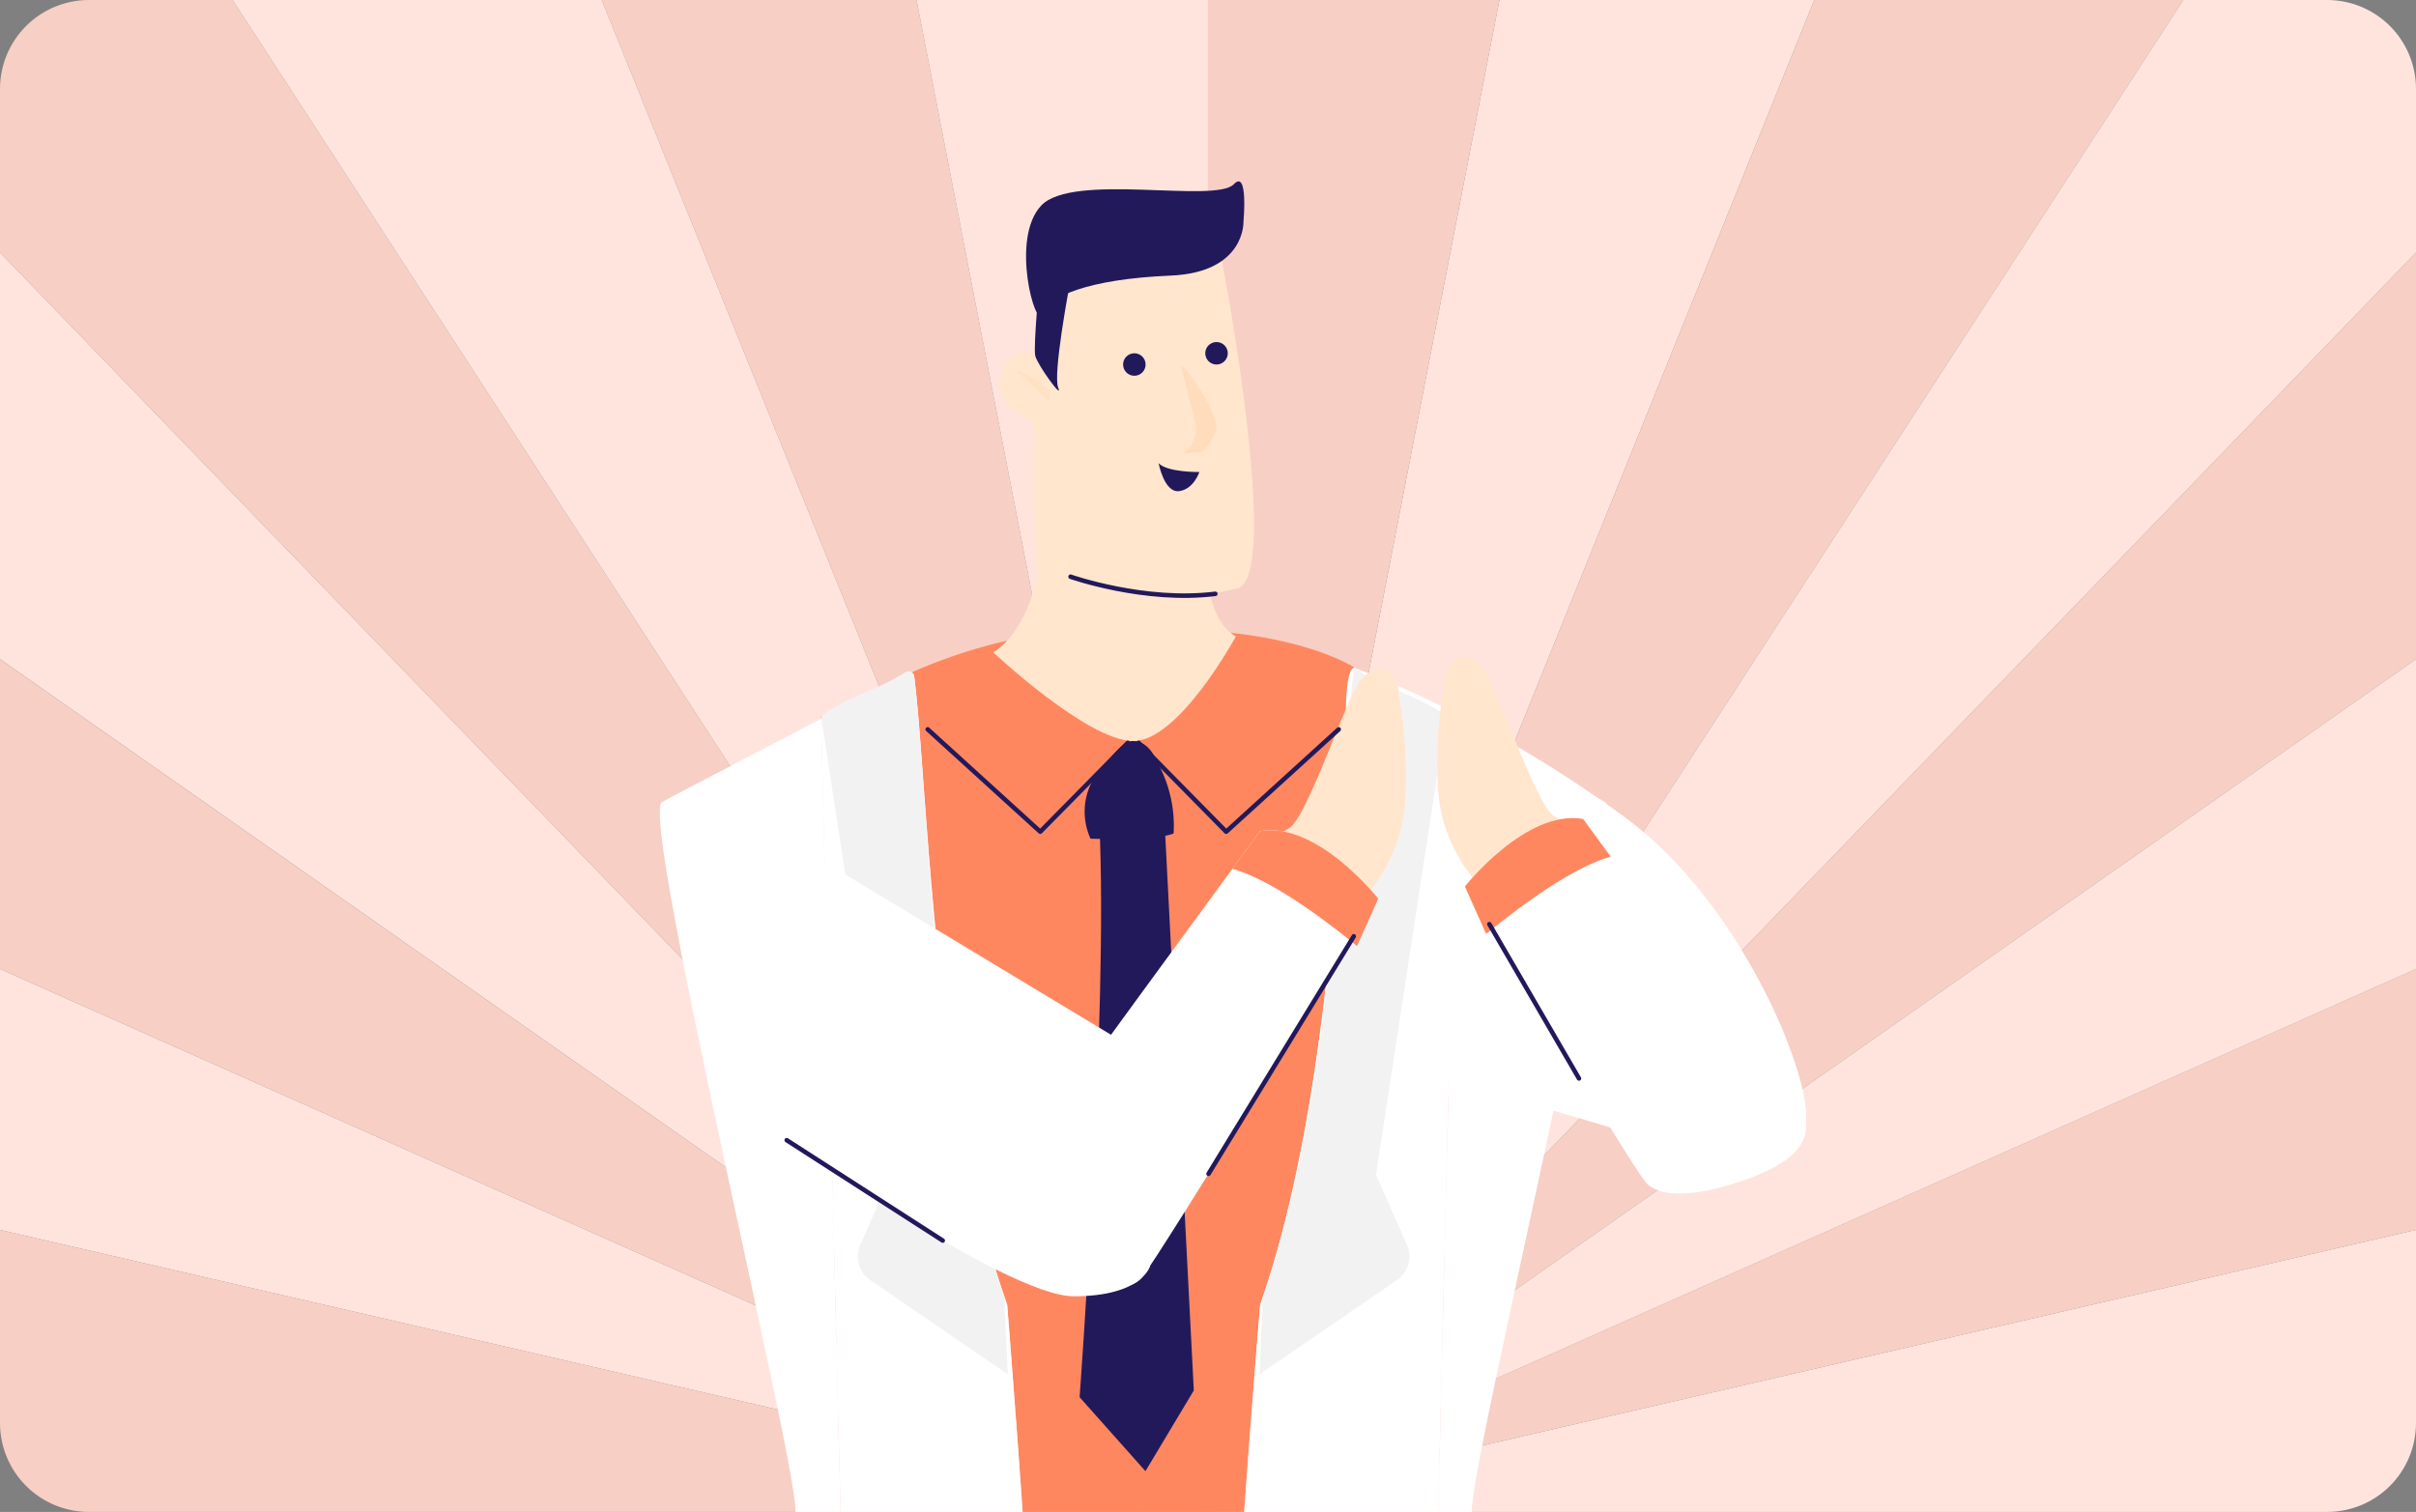 <svg xmlns="http://www.w3.org/2000/svg" xmlns:xlink="http://www.w3.org/1999/xlink" width="240" height="150.232" viewBox="0 0 240 150.232">
  <rect x="0" y="0" width="240" height="150.232" fill="#808080" stroke="none"/>
  <defs>
    <clipPath id="clip-path">
      <path id="Path_1743" data-name="Path 1743" d="M1853.471,2973.078H1631.138a8.834,8.834,0,0,0-8.834,8.833v132.567a8.834,8.834,0,0,0,8.834,8.833h222.333a8.833,8.833,0,0,0,8.833-8.833V2981.911A8.833,8.833,0,0,0,1853.471,2973.078Z" fill="none"/>
    </clipPath>
  </defs>
  <g id="Group_2223" data-name="Group 2223" transform="translate(-1622.304 -2973.078)">
    <g id="Group_1797" data-name="Group 1797" clip-path="url(#clip-path)">
      <g id="Group_1784" data-name="Group 1784">
        <path id="Path_1595" data-name="Path 1595" d="M1742.44,3122.715l-.135-.095v.183l.14-.062Z" fill="#f6bead"/>
        <path id="Path_1596" data-name="Path 1596" d="M1742.619,3122.937l.085-.02-.021-.032-.118-.083Z" fill="#f6bead"/>
        <path id="Path_1597" data-name="Path 1597" d="M1742.3,3122.8l.167.074-.027-.137Z" fill="#f6bead"/>
        <path id="Path_1598" data-name="Path 1598" d="M1742.565,3122.8l-.1-.071-.019.009.027.137.139.062.009,0Z" fill="#f6bead"/>
        <path id="Path_1599" data-name="Path 1599" d="M1742.61,3122.939l.012.005,0-.007Z" fill="#f6bead"/>
        <path id="Path_1600" data-name="Path 1600" d="M1742.622,3122.944l.139.062-.058-.089-.085.02Z" fill="#f6bead"/>
        <path id="Path_1601" data-name="Path 1601" d="M1742.169,3122.715l0,.025.14.063v-.183Z" fill="#f6bead"/>
        <path id="Path_1602" data-name="Path 1602" d="M1742.044,3122.8l-.118.083-.021.032.085.02Z" fill="#f6bead"/>
        <path id="Path_1603" data-name="Path 1603" d="M1742.138,3122.877l.167-.074-.14-.062Z" fill="#f6bead"/>
        <path id="Path_1604" data-name="Path 1604" d="M1741.905,3122.917l-.058.089.139-.062,0-.007Z" fill="#f6bead"/>
        <path id="Path_1605" data-name="Path 1605" d="M1742.084,3122.7l-.04.1.1-.071Z" fill="#f6bead"/>
        <path id="Path_1606" data-name="Path 1606" d="M1742.145,3122.732l-.1.071-.054.134.009,0,.139-.062.027-.137Z" fill="#f6bead"/>
        <path id="Path_1607" data-name="Path 1607" d="M1741.987,3122.944l.012-.005-.009,0Z" fill="#f6bead"/>
        <path id="Path_1608" data-name="Path 1608" d="M1742.34,3122.248l.006-.01-.024-.124-.018.045Z" fill="#f6bead"/>
        <path id="Path_1609" data-name="Path 1609" d="M1742.169,3122.715l.029-.15-.1.1-.014.036.061.027Z" fill="#f6bead"/>
        <path id="Path_1610" data-name="Path 1610" d="M1742.323,3122.114l-.018-.094v.139Z" fill="#f6bead"/>
        <path id="Path_1611" data-name="Path 1611" d="M1742.356,3122.288l-.01-.05-.006.01Z" fill="#f6bead"/>
        <path id="Path_1612" data-name="Path 1612" d="M1742.245,3122.394l.059-.091-.036-.055-.016.04-.019.1Z" fill="#f6bead"/>
        <path id="Path_1613" data-name="Path 1613" d="M1742.3,3122.3l.059.091.011-.011-.019-.1-.016-.04Z" fill="#f6bead"/>
        <path id="Path_1614" data-name="Path 1614" d="M1742.3,3122.159l-.018-.045-.024.124.006.01Z" fill="#f6bead"/>
        <path id="Path_1615" data-name="Path 1615" d="M1742.3,3122.02l-.018.094.018.045Z" fill="#f6bead"/>
        <path id="Path_1616" data-name="Path 1616" d="M1742.407,3122.549l0,.017.1.1-.052-.129-.012-.019Z" fill="#f6bead"/>
        <path id="Path_1617" data-name="Path 1617" d="M1742.525,3122.7l.04.1.118.083-.076-.117-.068-.07Z" fill="#f6bead"/>
        <path id="Path_1618" data-name="Path 1618" d="M1742.539,3122.7l.017-.008-.1-.151.052.129Z" fill="#f6bead"/>
        <path id="Path_1619" data-name="Path 1619" d="M1742.607,3122.769l-.051-.078-.017.008Z" fill="#f6bead"/>
        <path id="Path_1620" data-name="Path 1620" d="M1742.383,3122.424l.063.1,0,0-.061-.15-.014.015Z" fill="#f6bead"/>
        <path id="Path_1621" data-name="Path 1621" d="M1742.458,3122.54l-.009-.021,0,0Z" fill="#f6bead"/>
        <path id="Path_1622" data-name="Path 1622" d="M1742.389,3122.368l-.032-.081.019.1Z" fill="#f6bead"/>
        <path id="Path_1623" data-name="Path 1623" d="M1742.262,3122.238l-.01.05.016-.04Z" fill="#f6bead"/>
        <path id="Path_1624" data-name="Path 1624" d="M1742.446,3122.521l-.063-.1.024.125Z" fill="#f6bead"/>
        <path id="Path_1625" data-name="Path 1625" d="M1742.234,3122.383l-.008.041.019-.03Z" fill="#f6bead"/>
        <path id="Path_1626" data-name="Path 1626" d="M1742.163,3122.521l.039.027.024-.125Z" fill="#f6bead"/>
        <path id="Path_1627" data-name="Path 1627" d="M1742.375,3122.383l-.011.011.019.03Z" fill="#f6bead"/>
        <path id="Path_1628" data-name="Path 1628" d="M1742.3,3122.159v.144l.036-.055Z" fill="#f6bead"/>
        <path id="Path_1629" data-name="Path 1629" d="M1742.07,3122.7l.014.006.014-.036Z" fill="#f6bead"/>
        <path id="Path_1630" data-name="Path 1630" d="M1742.269,3122.248l.036.055v-.144Z" fill="#f6bead"/>
        <path id="Path_1631" data-name="Path 1631" d="M1741.34,3123.232l.135-.031.114-.08Z" fill="#f6bead"/>
        <path id="Path_1632" data-name="Path 1632" d="M1743.269,3123.232l-.249-.111.114.08Z" fill="#f6bead"/>
        <path id="Path_1633" data-name="Path 1633" d="M1742.722,3122.913l-.039-.027.021.032Z" fill="#f6bead"/>
        <path id="Path_1634" data-name="Path 1634" d="M1742.164,3122.741l0-.025-.024.017Z" fill="#f6bead"/>
        <path id="Path_1635" data-name="Path 1635" d="M1741.887,3122.913l.019,0,.021-.032Z" fill="#f6bead"/>
        <path id="Path_1636" data-name="Path 1636" d="M1742.12,3122.967l.017-.09-.139.062Z" fill="#f6bead"/>
        <path id="Path_1637" data-name="Path 1637" d="M1742.489,3122.967l.122-.028-.139-.062Z" fill="#f6bead"/>
        <path id="Path_1638" data-name="Path 1638" d="M1742.3,3122.3l-.059.091.059.062Z" fill="#f6bead"/>
        <path id="Path_1639" data-name="Path 1639" d="M1742.3,3122.456l-.059-.062-.019.03-.024.125.008.005Z" fill="#f6bead"/>
        <path id="Path_1640" data-name="Path 1640" d="M1742.364,3122.394l-.059-.091v.153Z" fill="#f6bead"/>
        <path id="Path_1641" data-name="Path 1641" d="M1742.3,3122.621l-.095-.066-.011.011-.029.15Z" fill="#f6bead"/>
        <path id="Path_1642" data-name="Path 1642" d="M1742.41,3122.565l0-.017-.008.005Z" fill="#f6bead"/>
        <path id="Path_1643" data-name="Path 1643" d="M1742.2,3122.549l0,.017.011-.011Z" fill="#f6bead"/>
        <path id="Path_1644" data-name="Path 1644" d="M1742.565,3122.8l-.04-.1-.061.027Z" fill="#f6bead"/>
        <path id="Path_1645" data-name="Path 1645" d="M1742.3,3122.621l.135.095-.029-.15-.011-.011Z" fill="#f6bead"/>
        <path id="Path_1646" data-name="Path 1646" d="M1742.539,3122.7l-.028-.03.014.036Z" fill="#f6bead"/>
        <path id="Path_1647" data-name="Path 1647" d="M1742.464,3122.732l.061-.027-.014-.036-.1-.1.029.15Z" fill="#f6bead"/>
        <path id="Path_1648" data-name="Path 1648" d="M1742.445,3122.741l.019-.009-.024-.017Z" fill="#f6bead"/>
        <path id="Path_1649" data-name="Path 1649" d="M1742.3,3122.456v.165l.095-.066Z" fill="#f6bead"/>
        <path id="Path_1650" data-name="Path 1650" d="M1742.209,3122.554l.095.066v-.165Z" fill="#f6bead"/>
        <path id="Path_1651" data-name="Path 1651" d="M1742.4,3122.554l.008-.005-.024-.125-.019-.03-.059.062Z" fill="#f6bead"/>
        <path id="Path_1652" data-name="Path 1652" d="M1741.34,3123.232l-.175.078h.155l.156-.109Z" fill="#f6bead"/>
        <path id="Path_1653" data-name="Path 1653" d="M1742.22,3122.368l-119.916-124.2v40.406l119.854,83.941Z" fill="#ffe4de"/>
        <path id="Path_1654" data-name="Path 1654" d="M1742.252,3122.288l.01-.05-96.852-149.16h-14.272a8.834,8.834,0,0,0-8.834,8.833v16.26l119.916,124.2Z" fill="#f7cfc5"/>
        <path id="Path_1655" data-name="Path 1655" d="M1742,3122.769l.051-.078L1622.3,3069.358v25.929l119.563,27.622Z" fill="#ffe4de"/>
        <path id="Path_1656" data-name="Path 1656" d="M1742.286,3122.114l-60.207-149.036H1645.41l96.853,149.16Z" fill="#ffe4de"/>
        <path id="Path_1657" data-name="Path 1657" d="M1741,3123.311h.162l.175-.078Z" fill="#f6bead"/>
        <path id="Path_1658" data-name="Path 1658" d="M1741.589,3123.122l.223-.157.055-.056L1622.3,3095.287v19.191a8.834,8.834,0,0,0,8.834,8.833H1741l.338-.079Z" fill="#f7cfc5"/>
        <path id="Path_1659" data-name="Path 1659" d="M1742.15,3122.54l.009-.021L1622.3,3038.577v30.781l119.748,53.333Z" fill="#f7cfc5"/>
        <path id="Path_1660" data-name="Path 1660" d="M1742.323,3122.114l60.207-149.036h-31.277L1742.3,3122.02Z" fill="#ffe4de"/>
        <path id="Path_1661" data-name="Path 1661" d="M1742.347,3122.238l96.853-149.16H1802.53l-60.207,149.036Z" fill="#f7cfc5"/>
        <path id="Path_1662" data-name="Path 1662" d="M1742.3,3122.02l-28.948-148.942h-31.277l60.207,149.036Z" fill="#f7cfc5"/>
        <path id="Path_1663" data-name="Path 1663" d="M1742.45,3122.519l119.854-83.941v-40.406l-119.916,124.2Z" fill="#f7cfc5"/>
        <path id="Path_1664" data-name="Path 1664" d="M1771.253,2973.078H1742.3V3122.02Z" fill="#f7cfc5"/>
        <path id="Path_1665" data-name="Path 1665" d="M1742.3,2973.078h-28.948L1742.3,3122.02Z" fill="#ffe4de"/>
        <path id="Path_1666" data-name="Path 1666" d="M1742.356,3122.288l.033.08,119.915-124.2v-16.26a8.833,8.833,0,0,0-8.833-8.833H1839.2l-96.852,149.16Z" fill="#ffe4de"/>
        <path id="Path_1667" data-name="Path 1667" d="M1742.684,3123.1l.086.213h.189l-.114-.176Z" fill="#f6bead"/>
        <path id="Path_1668" data-name="Path 1668" d="M1742.993,3123.169l.137.142h.16l-.156-.109Z" fill="#f6bead"/>
        <path id="Path_1669" data-name="Path 1669" d="M1742.844,3123.135l.114.176h.171l-.137-.142Z" fill="#f6bead"/>
        <path id="Path_1670" data-name="Path 1670" d="M1743.134,3123.2l.156.109h.155l-.175-.078Z" fill="#f6bead"/>
        <path id="Path_1671" data-name="Path 1671" d="M1741.475,3123.2l-.156.109h.16l.137-.142Z" fill="#f6bead"/>
        <path id="Path_1672" data-name="Path 1672" d="M1743.444,3123.311h.162l-.337-.078Z" fill="#f6bead"/>
        <path id="Path_1673" data-name="Path 1673" d="M1742.742,3122.909l.055.056.223.157.249.11.337.079h109.865a8.833,8.833,0,0,0,8.833-8.833v-19.191Z" fill="#ffe4de"/>
        <path id="Path_1674" data-name="Path 1674" d="M1742.506,3123.056l.049.254h.215l-.086-.213Z" fill="#f6bead"/>
        <path id="Path_1675" data-name="Path 1675" d="M1741.616,3123.169l-.137.142h.171l.114-.176Z" fill="#f6bead"/>
        <path id="Path_1676" data-name="Path 1676" d="M1741.925,3123.1l-.086.213h.215l.049-.254Z" fill="#f6bead"/>
        <path id="Path_1677" data-name="Path 1677" d="M1741.764,3123.135l-.114.176h.189l.086-.213Z" fill="#f6bead"/>
        <path id="Path_1678" data-name="Path 1678" d="M1742.3,3123.01v.3h.251l-.049-.254Z" fill="#f6bead"/>
        <path id="Path_1679" data-name="Path 1679" d="M1742.1,3123.056l-.049.254h.251v-.3Z" fill="#f6bead"/>
        <path id="Path_1680" data-name="Path 1680" d="M1742.2,3122.565l0-.017-.039-.027-.012.019-.052.129Z" fill="#f6bead"/>
        <path id="Path_1681" data-name="Path 1681" d="M1741.848,3123.006l.058-.089-.019,0-.074.052-.1.1Z" fill="#f6bead"/>
        <path id="Path_1682" data-name="Path 1682" d="M1741.812,3122.965l-.223.156.127-.056Z" fill="#f6bead"/>
        <path id="Path_1683" data-name="Path 1683" d="M1741.867,3122.909l-.055.057.074-.052Z" fill="#f6bead"/>
        <path id="Path_1684" data-name="Path 1684" d="M1742,3122.939l-.012.005-.062.153.178-.042.017-.089Z" fill="#f6bead"/>
        <path id="Path_1685" data-name="Path 1685" d="M1741.926,3122.886l.076-.117-.135.14.02,0Z" fill="#f6bead"/>
        <path id="Path_1686" data-name="Path 1686" d="M1741.848,3123.006l-.083.128.161-.037.062-.153Z" fill="#f6bead"/>
        <path id="Path_1687" data-name="Path 1687" d="M1741.716,3123.065l-.1.1.149-.034.083-.128Z" fill="#f6bead"/>
        <path id="Path_1688" data-name="Path 1688" d="M1741.589,3123.122l-.114.08.141-.032.1-.1Z" fill="#f6bead"/>
        <path id="Path_1689" data-name="Path 1689" d="M1742.159,3122.519l-.009.021.012-.019Z" fill="#f6bead"/>
        <path id="Path_1690" data-name="Path 1690" d="M1742.252,3122.288l-.032.081.014.015Z" fill="#f6bead"/>
        <path id="Path_1691" data-name="Path 1691" d="M1742.044,3122.8l.04-.1-.014-.006-.068.07-.076.117Z" fill="#f6bead"/>
        <path id="Path_1692" data-name="Path 1692" d="M1742.226,3122.424l.008-.041-.014-.015-.061.15,0,0Z" fill="#f6bead"/>
        <path id="Path_1693" data-name="Path 1693" d="M1742.1,3122.669l.052-.129-.1.151.017.008Z" fill="#f6bead"/>
        <path id="Path_1694" data-name="Path 1694" d="M1742.052,3122.691l-.051.078.068-.07Z" fill="#f6bead"/>
        <path id="Path_1695" data-name="Path 1695" d="M1742.61,3122.939l-.122.028.017.089.178.042-.062-.153Z" fill="#f6bead"/>
        <path id="Path_1696" data-name="Path 1696" d="M1742.7,3122.917l.058.089.132.059-.1-.1-.074-.052Z" fill="#f6bead"/>
        <path id="Path_1697" data-name="Path 1697" d="M1742.993,3123.169l.141.032-.114-.08-.127-.056Z" fill="#f6bead"/>
        <path id="Path_1698" data-name="Path 1698" d="M1742.8,3122.965l-.055-.057-.02,0Z" fill="#f6bead"/>
        <path id="Path_1699" data-name="Path 1699" d="M1742.1,3123.056l.2-.046-.184-.042Z" fill="#f6bead"/>
        <path id="Path_1700" data-name="Path 1700" d="M1742.607,3122.769l.135.14,119.563-27.622v-25.929l-119.748,53.333Z" fill="#f7cfc5"/>
        <path id="Path_1701" data-name="Path 1701" d="M1742.683,3122.886l.039.027.02,0-.135-.14Z" fill="#f6bead"/>
        <path id="Path_1702" data-name="Path 1702" d="M1743.02,3123.122l-.223-.156.1.1Z" fill="#f6bead"/>
        <path id="Path_1703" data-name="Path 1703" d="M1742.3,3123.01l.2.046-.017-.089Z" fill="#f6bead"/>
        <path id="Path_1704" data-name="Path 1704" d="M1742.761,3123.006l.083.128.149.034-.1-.1Z" fill="#f6bead"/>
        <path id="Path_1705" data-name="Path 1705" d="M1742.138,3122.877l-.017.09.184.042v-.207Z" fill="#f6bead"/>
        <path id="Path_1706" data-name="Path 1706" d="M1742.471,3122.877l-.167-.074v.207l.184-.042Z" fill="#f6bead"/>
        <path id="Path_1707" data-name="Path 1707" d="M1742.622,3122.944l.062.153.161.037-.083-.128Z" fill="#f6bead"/>
        <path id="Path_1708" data-name="Path 1708" d="M1742.458,3122.54l.1.151,119.748-53.333v-30.781l-119.854,83.941Z" fill="#ffe4de"/>
      </g>
      <g id="Group_1785" data-name="Group 1785">
        <path id="Path_1709" data-name="Path 1709" d="M1713.109,3040.263c1.385,10.66,1.732,41.028,9.244,62.469,0,0,1.362,16.877,2.333,32.643h10.8v-99.464a.123.123,0,0,1,0-.219c-.315-.216-1.9-.43-8.6.219a51.933,51.933,0,0,0-14.023,3.981A.516.516,0,0,1,1713.109,3040.263Z" fill="#ff8760"/>
        <path id="Path_1710" data-name="Path 1710" d="M1703.861,3044.213l.006.277c2.507-1.327,4.83-2.575,6.551-3.54C1706.551,3042.7,1703.861,3044.213,1703.861,3044.213Z" fill="#ff8760"/>
        <path id="Path_1711" data-name="Path 1711" d="M1735.487,3035.911v99.464h9.6c.974-15.567,2.4-32.643,2.4-32.643,7.72-22.037,7.872-53.5,9.361-63.311,1.233.857-2.667-2.534-12.753-3.51-6.7-.649-8.288-.435-8.6-.219A.124.124,0,0,1,1735.487,3035.911Z" fill="#ff8760"/>
        <path id="Path_1712" data-name="Path 1712" d="M1735.487,3035.911a.124.124,0,0,0,0-.219A.124.124,0,0,0,1735.487,3035.911Z" fill="#ff8760"/>
        <path id="Path_1713" data-name="Path 1713" d="M1712.279,3039.876c-.482.292-1.118.658-1.861,1.074.772-.347,1.588-.7,2.443-1.058A.537.537,0,0,0,1712.279,3039.876Z" fill="#fff"/>
        <path id="Path_1714" data-name="Path 1714" d="M1703.867,3044.49c-6.956,3.682-15.283,7.949-15.809,8.307-2.2,1.5,13.636,66.606,13.257,70.485a70.612,70.612,0,0,1-2.932,12.093h7.715Z" fill="#fff"/>
        <path id="Path_1715" data-name="Path 1715" d="M1724.686,3135.375c-.971-15.766-2.333-32.643-2.333-32.643-7.512-21.441-7.859-51.809-9.244-62.469a.516.516,0,0,0-.248-.371c-.855.355-1.671.711-2.443,1.058-1.721.965-4.044,2.213-6.551,3.54l2.231,90.885Z" fill="#fff"/>
        <path id="Path_1716" data-name="Path 1716" d="M1771.45,3135.375a70.614,70.614,0,0,1-2.932-12.093c-.379-3.879,15.455-68.986,13.257-70.485-.5-.339-7.985-4.181-14.684-7.712l-2.215,90.29Z" fill="#fff"/>
        <path id="Path_1717" data-name="Path 1717" d="M1747.481,3102.732s-1.422,17.076-2.4,32.643h19.791l2.215-90.29c-4.7-2.48-9.016-4.807-10.249-5.664C1755.353,3049.229,1755.2,3080.7,1747.481,3102.732Z" fill="#fff"/>
      </g>
      <g id="Group_1786" data-name="Group 1786">
        <path id="Path_1718" data-name="Path 1718" d="M1738.019,3055.344l2.876,55.894-4.805,8.022-6.542-7.351s2.847-38.288,1.968-56.893C1731.516,3055.016,1735.373,3055.344,1738.019,3055.344Z" fill="#22195b"/>
      </g>
      <path id="Path_1719" data-name="Path 1719" d="M1742.18,3028.478s-.3,6,2.89,7.841c0,0-5.644,10.414-10.2,10.392s-13.919-8.83-13.919-8.83,4.036-1.908,4.917-10.725C1726.136,3024.466,1742.18,3028.478,1742.18,3028.478Z" fill="#ffe6cd"/>
      <g id="Group_1788" data-name="Group 1788">
        <g id="Group_1787" data-name="Group 1787">
          <path id="Path_1720" data-name="Path 1720" d="M1743.826,2999.716s5.85,30.838,1.343,31.862-19.325,2.721-19.8-.87-1.148-35.434,2.279-35.843S1743.058,2993.026,1743.826,2999.716Z" fill="#ffe6cd"/>
          <path id="Path_1721" data-name="Path 1721" d="M1726.871,3009.807s-2.724-3.22-4.466-.827c-3.133,4.3,3.715,6.91,4.726,6.2S1726.871,3009.807,1726.871,3009.807Z" fill="#ffe6cd"/>
          <path id="Path_1722" data-name="Path 1722" d="M1726.619,3011.939a12.4,12.4,0,0,0-3.108-2.047.139.139,0,0,0-.147.233c1.052.858,2.966,2.481,3.1,3.022Z" fill="#ffd5ac" opacity="0.3"/>
          <path id="Path_1723" data-name="Path 1723" d="M1739.606,3009.3s.947,3.889,1.447,5.829a3.151,3.151,0,0,1-1.157,2.984l1.857-.126s1.775-1.843,1.323-3.011A16.024,16.024,0,0,0,1739.606,3009.3Z" fill="#ffd5ac" opacity="0.5"/>
          <path id="Path_1724" data-name="Path 1724" d="M1745.828,2995.1s.212,5.052-7.234,5.363c-8.342.349-12.223,2.149-12.793,3.8s-3.192-7.45-.062-10.763,17.284-.17,19.14-2.124C1746.318,2989.857,1745.828,2995.1,1745.828,2995.1Z" fill="#22195b"/>
          <path id="Path_1725" data-name="Path 1725" d="M1728.528,3001.542s-1.646,8.709-1.108,10.045-2.037-2.228-2.273-3.138.519-8.5.519-8.5Z" fill="#22195b"/>
          <circle id="Ellipse_820" data-name="Ellipse 820" cx="1.118" cy="1.118" r="1.118" transform="translate(1733.869 3008.18)" fill="#22195b"/>
          <circle id="Ellipse_821" data-name="Ellipse 821" cx="1.118" cy="1.118" r="1.118" transform="translate(1742.032 3007.063)" fill="#22195b"/>
        </g>
        <path id="Path_1726" data-name="Path 1726" d="M1741.445,3019.982s-3.183.041-4.047-.875c0,0,.555,2.944,2.02,2.774S1741.445,3019.982,1741.445,3019.982Z" fill="#22195b"/>
        <path id="Path_1727" data-name="Path 1727" d="M1728.653,3030.383s7.325,2.581,14.379,1.7" fill="none" stroke="#22195b" stroke-linecap="round" stroke-miterlimit="10" stroke-width="0.45"/>
      </g>
      <path id="Path_1728" data-name="Path 1728" d="M1737.156,3048.62s-.664-1.891-2.287-1.909c-1.266-.014-2.5,2.178-3.719,3.417a6.454,6.454,0,0,0-.515,6.286s6.519.229,8.253-.523A12.955,12.955,0,0,0,1737.156,3048.62Z" fill="#22195b"/>
      <g id="Group_1789" data-name="Group 1789">
        <path id="Path_1729" data-name="Path 1729" d="M1738.664,3048.436l-.033.028A.048.048,0,0,1,1738.664,3048.436Z" fill="#f2f2f2"/>
      </g>
      <g id="Group_1790" data-name="Group 1790">
        <path id="Path_1730" data-name="Path 1730" d="M1738.888,3048.436l.033.028A.047.047,0,0,0,1738.888,3048.436Z" fill="#f2f2f2"/>
      </g>
      <path id="Path_1731" data-name="Path 1731" d="M1712.269,3039.893c-2.785,1.714-5.748,2.4-8.408,4.32l6.982,45.6-3.081,6.958a2.855,2.855,0,0,0,1,3.511l13.652,9.355-.336-7.665c-7.511-21.439-7.6-51.08-8.966-61.705A.544.544,0,0,0,1712.269,3039.893Z" fill="#f2f2f2"/>
      <path id="Path_1732" data-name="Path 1732" d="M1756.842,3039.421c-2.725.437,1.922,38.931,1.922,38.931s30.284,8.485,31.335,9.281c0,0,10.519,4.95,11.59-2.908.643-4.715-6.471-21.936-17.865-30.358A119.5,119.5,0,0,0,1756.842,3039.421Z" fill="#fff"/>
      <path id="Path_1733" data-name="Path 1733" d="M1756.842,3039.421c2.99,2.077,6.239,2.7,9.13,4.792l-6.982,45.6,3.081,6.958a2.855,2.855,0,0,1-1,3.511l-13.652,9.355.336-7.665C1755.478,3079.932,1755.353,3049.23,1756.842,3039.421Z" fill="#f2f2f2"/>
      <g id="Group_1793" data-name="Group 1793">
        <g id="Group_1792" data-name="Group 1792">
          <g id="Group_1791" data-name="Group 1791">
            <path id="Path_1734" data-name="Path 1734" d="M1769.18,3060.966a15.484,15.484,0,0,1-4.024-9.55,46.013,46.013,0,0,1,.641-10.529,3.058,3.058,0,0,1,.99-2.241c1.07-.72,2.547.206,3.152,1.346,1.819,3.427,5.1,13.218,6.747,14.175a5.311,5.311,0,0,1,2.094,2.021,2.912,2.912,0,0,1,.021,2.818c-.715,1.167-2.268,1.47-3.636,1.484s-2.828-.125-4.019.549" fill="#ffe6cd"/>
            <path id="Path_1735" data-name="Path 1735" d="M1798.067,3079.178c-.669-1.136-18.5-24.723-18.5-24.723-5.686-1-11.744,6.711-11.744,6.711s16.552,27.826,17.832,29.191c0,0,1.146,2.613,8.383.478C1807.8,3086.776,1799.057,3080.862,1798.067,3079.178Z" fill="#fff"/>
          </g>
          <path id="Path_1736" data-name="Path 1736" d="M1779.567,3054.455l2.741,3.74c-2.219.637-6.055,2.529-12.375,7.683-1.281-2.854-2.11-4.712-2.11-4.712S1773.881,3053.46,1779.567,3054.455Z" fill="#ff8760"/>
        </g>
        <line id="Line_510" data-name="Line 510" x2="8.901" y2="15.329" transform="translate(1770.254 3064.909)" fill="none" stroke="#22195b" stroke-linecap="round" stroke-miterlimit="10" stroke-width="0.45"/>
      </g>
      <g id="Group_1796" data-name="Group 1796">
        <g id="Group_1795" data-name="Group 1795">
          <g id="Group_1794" data-name="Group 1794">
            <path id="Path_1737" data-name="Path 1737" d="M1757.86,3062.172a15.478,15.478,0,0,0,4.023-9.551,46.077,46.077,0,0,0-.64-10.528,3.066,3.066,0,0,0-.99-2.241c-1.071-.72-2.548.206-3.153,1.346-1.819,3.427-5.1,13.218-6.747,14.175a5.315,5.315,0,0,0-2.094,2.021,2.911,2.911,0,0,0-.02,2.818c.714,1.167,2.267,1.47,3.636,1.484s2.827-.125,4.019.549" fill="#ffe6cd"/>
            <path id="Path_1738" data-name="Path 1738" d="M1723.446,3088.653c.669-1.136,24.026-32.992,24.026-32.992,5.686-.995,11.745,6.711,11.745,6.711s-22.079,36.095-23.359,37.459c0,0-1.146,2.614-8.383.479C1713.716,3096.251,1722.456,3090.336,1723.446,3088.653Z" fill="#fff"/>
          </g>
          <path id="Path_1739" data-name="Path 1739" d="M1747.472,3055.661l-2.741,3.74c2.219.637,6.055,2.529,12.376,7.682,1.281-2.853,2.109-4.711,2.109-4.711S1753.158,3054.665,1747.472,3055.661Z" fill="#ff8760"/>
        </g>
        <line id="Line_511" data-name="Line 511" x1="14.427" y2="23.598" transform="translate(1742.358 3066.115)" fill="none" stroke="#22195b" stroke-linecap="round" stroke-miterlimit="10" stroke-width="0.45"/>
      </g>
      <path id="Path_1740" data-name="Path 1740" d="M1734.341,3046.889l-8.7,8.831-11.18-10.17" fill="none" stroke="#22195b" stroke-linecap="round" stroke-linejoin="round" stroke-width="0.45"/>
      <path id="Path_1741" data-name="Path 1741" d="M1735.41,3046.889l8.7,8.831,11.18-10.17" fill="none" stroke="#22195b" stroke-linecap="round" stroke-linejoin="round" stroke-width="0.45"/>
      <path id="Path_1742" data-name="Path 1742" d="M1696.973,3054.367l35.695,21.53,3.89,22.953s-.726,3.019-7.56,3.035-29.889-16.459-29.889-16.459Z" fill="#fff"/>
      <line id="Line_512" data-name="Line 512" x2="15.5" y2="9.976" transform="translate(1700.453 3086.371)" fill="none" stroke="#22195b" stroke-linecap="round" stroke-miterlimit="10" stroke-width="0.45"/>
    </g>
  </g>
</svg>
